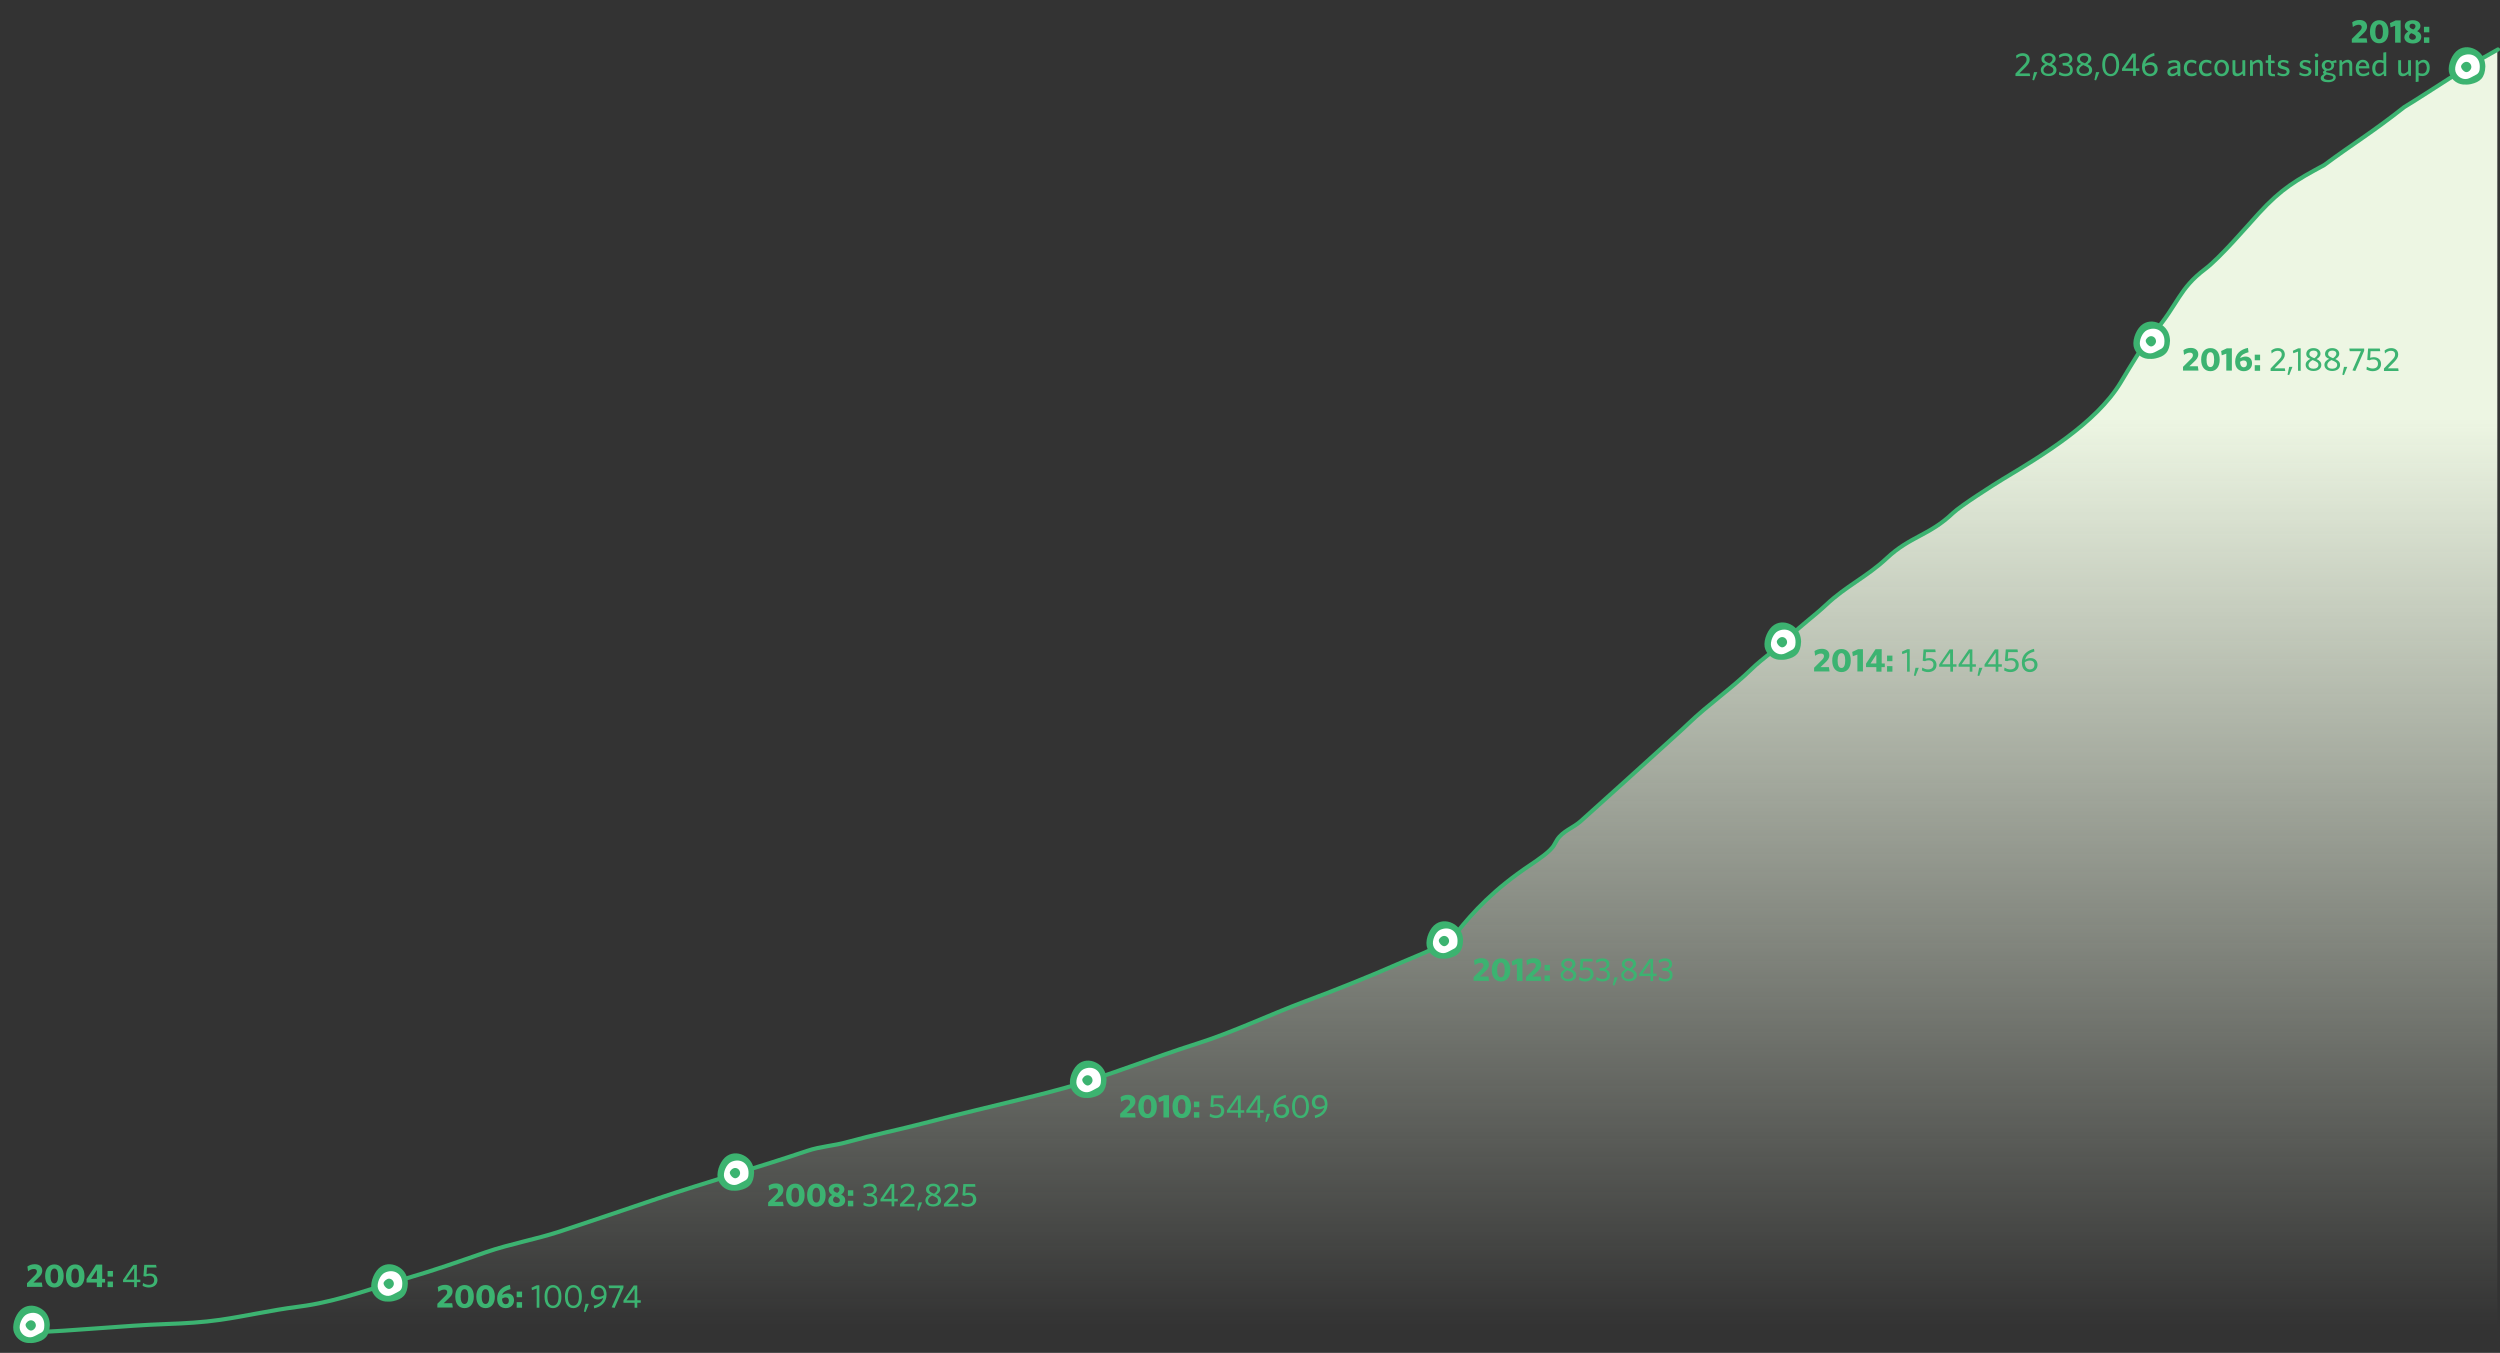 <svg xmlns="http://www.w3.org/2000/svg" xmlns:xlink="http://www.w3.org/1999/xlink" viewBox="0 0 1213 656.4"><rect x="0" y="0" width="1213" height="656.4" fill="#333333" stroke="none"/><style>.st0{fill:url(#SVGID_1_)}.st1{fill:none;stroke:#3cb371;stroke-width:2;stroke-linecap:round;stroke-linejoin:round;stroke-miterlimit:10}.st2{clip-path:url(#SVGID_3_)}.st3{clip-path:url(#SVGID_5_);fill:#fff}.st4{clip-path:url(#SVGID_7_)}.st5{clip-path:url(#SVGID_9_);fill:#3cb370}.st6{clip-path:url(#SVGID_11_)}.st7{clip-path:url(#SVGID_13_);fill:#3cb370}.st8{clip-path:url(#SVGID_15_)}.st9{clip-path:url(#SVGID_17_);fill:#fff}.st10{clip-path:url(#SVGID_19_)}.st11{clip-path:url(#SVGID_21_);fill:#3cb370}.st12{clip-path:url(#SVGID_23_)}.st13{clip-path:url(#SVGID_25_);fill:#3cb370}.st14{clip-path:url(#SVGID_27_)}.st15{clip-path:url(#SVGID_29_);fill:#fff}.st16{clip-path:url(#SVGID_31_)}.st17{clip-path:url(#SVGID_33_);fill:#3cb370}.st18{clip-path:url(#SVGID_35_)}.st19{clip-path:url(#SVGID_37_);fill:#3cb370}.st20{clip-path:url(#SVGID_39_)}.st21{clip-path:url(#SVGID_41_);fill:#fff}.st22{clip-path:url(#SVGID_43_)}.st23{clip-path:url(#SVGID_45_);fill:#3cb370}.st24{clip-path:url(#SVGID_47_)}.st25{clip-path:url(#SVGID_49_);fill:#3cb370}.st26{clip-path:url(#SVGID_51_)}.st27{clip-path:url(#SVGID_53_);fill:#fff}.st28{clip-path:url(#SVGID_55_)}.st29{clip-path:url(#SVGID_57_);fill:#3cb370}.st30{clip-path:url(#SVGID_59_)}.st31{clip-path:url(#SVGID_61_);fill:#3cb370}.st32{clip-path:url(#SVGID_63_)}.st33{clip-path:url(#SVGID_65_);fill:#fff}.st34{clip-path:url(#SVGID_67_)}.st35{clip-path:url(#SVGID_69_);fill:#3cb370}.st36{clip-path:url(#SVGID_71_)}.st37{clip-path:url(#SVGID_73_);fill:#3cb370}.st38{clip-path:url(#SVGID_75_)}.st39{clip-path:url(#SVGID_77_);fill:#fff}.st40{clip-path:url(#SVGID_79_)}.st41{clip-path:url(#SVGID_81_);fill:#3cb370}.st42{clip-path:url(#SVGID_83_)}.st43{clip-path:url(#SVGID_85_);fill:#3cb370}.st44{fill:#3cb371}.st45{clip-path:url(#SVGID_87_)}.st46{clip-path:url(#SVGID_89_);fill:#fff}.st47{clip-path:url(#SVGID_91_)}.st48{clip-path:url(#SVGID_93_);fill:#3cb370}.st49{clip-path:url(#SVGID_95_)}.st50{clip-path:url(#SVGID_97_);fill:#3cb370}</style><g id="chart"><linearGradient id="SVGID_1_" gradientUnits="userSpaceOnUse" x1="613.027" y1="24" x2="613.027" y2="643.284"><stop offset=".289" stop-color="#EDF6E3"/><stop offset="1" stop-color="#EDF6E3" stop-opacity="0"/></linearGradient><path class="st0" d="M1212 24c-19 10.5-30 18.5-45.5 28-16.3 12.8-24.5 17.5-38.8 28.1-13.7 7.4-20.7 11.4-31.7 23.4-6.1 6.7-18.8 21.5-26 27-12.9 9.7-13 17-25 31-6.3 7.4-10.5 14.9-16 24-12 20-39 36-57.1 46.9-4.6 2.8-20.5 12.9-24.4 16.6-11.4 10.9-20.6 11.1-32.1 21.9-9.6 9-19.8 13.5-29.4 22.6-6.2 5.8-11.6 9.4-17.6 15.4-4.9 4.8-13.5 10.8-18.4 15.6-10.1 9.8-20.9 17.1-31.1 26.9-1.2 1.2-3.1 2.9-5.5 5.1-12.9 11.8-39.5 35.7-46.5 42-3.6 3.2-8.8 4.8-11.4 9-.5.8-.9 1.6-1.4 2.4-1.6 3.2-8.4 7.6-11.3 9.6-18 12-28 23-36 33-8.7 7.8-15 9.3-26.6 14.4-8.4 3.7-16.8 7.2-25.3 10.6-7.2 2.9-14.4 5.7-21.7 8.4-17.4 6.5-34.8 14.9-52.5 20.5-21.3 6.7-42.9 15.6-64.5 21.6-5.8 1.6-11.6 3.1-17.3 4.5-16.9 4.2-33.8 8.1-50.7 12.5-12.3 3.2-24.7 5.7-37 9.1-6.7 1.9-13 2.1-19.5 4.3-24.1 8.1-48.3 15-72.5 23.1-2 .7-3.9 1.3-5.9 2-13.9 4.7-27.7 9.4-41.6 14-11.9 3.9-24.1 6-36 10.1-13.3 4.6-25.1 8.8-38.6 12.7-15.7 4.6-32.4 10.7-48.7 13.2l-4.2.6c-12.6 1.6-25 4.5-37.5 6.3-8.4 1.2-17 1.7-25.5 2-22.5.8-45 3.4-67.5 4.1v1h1198V24z"/><path class="st1" d="M1212 24c-19 10.5-30 18.5-45.5 28-16.3 12.8-24.5 17.5-38.8 28.1-13.7 7.4-20.7 11.4-31.7 23.4-6.1 6.7-18.8 21.5-26 27-12.9 9.7-13 17-25 31-6.3 7.4-10.5 14.9-16 24-12 20-39 36-57.1 46.9-4.6 2.8-20.5 12.9-24.4 16.6-11.4 10.9-20.6 11.1-32.1 21.9-9.6 9-19.8 13.5-29.4 22.6-6.2 5.8-11.6 9.4-17.6 15.4-4.9 4.8-13.5 10.8-18.4 15.6-10.1 9.8-20.9 17.1-31.1 26.9-1.2 1.2-3.1 2.9-5.5 5.1-12.9 11.8-39.5 35.7-46.5 42-3.6 3.2-8.8 4.8-11.4 9-.5.8-.9 1.6-1.4 2.4-1.6 3.2-8.4 7.6-11.3 9.6-18 12-28 23-36 33-8.7 7.8-15 9.3-26.6 14.4-8.4 3.7-16.8 7.2-25.3 10.6-7.2 2.9-14.4 5.7-21.7 8.4-17.4 6.5-34.8 14.9-52.5 20.5-21.3 6.7-42.9 15.6-64.5 21.6-5.8 1.6-11.6 3.1-17.3 4.5-16.9 4.2-33.8 8.1-50.7 12.5-12.3 3.2-24.7 5.7-37 9.1-6.7 1.9-13 2.1-19.5 4.3-24.1 8.1-48.3 15-72.5 23.1-2 .7-3.9 1.3-5.9 2-13.9 4.7-27.7 9.4-41.6 14-11.9 3.9-24.1 6-36 10.1-13.3 4.6-25.1 8.8-38.6 12.7-15.7 4.6-32.4 10.7-48.7 13.2l-4.2.6c-12.6 1.6-25 4.5-37.5 6.3-8.4 1.2-17 1.7-25.5 2-22.5.8-45 3.4-67.5 4.1v1"/></g><g id="points"><defs><circle id="SVGID_2_" cx="189.1" cy="622.4" r="7"/></defs><clipPath id="SVGID_3_"><use xlink:href="#SVGID_2_" overflow="visible"/></clipPath><g class="st2"><defs><path id="SVGID_4_" d="M-219.9 243.4H804.1V679.4H-219.9z"/></defs><clipPath id="SVGID_5_"><use xlink:href="#SVGID_4_" overflow="visible"/></clipPath><path class="st3" d="M177.1 610.4H201.1V634.4H177.1z"/></g><defs><path id="SVGID_6_" d="M197.9 622.7c-.2 5.6-2.6 7.6-7 8.6-1.3.3-2.6.3-3.9.2-3.3-.3-6.2-3-6.8-6.2-.6-3.6 1.6-8.8 4.6-10.7 2.8-1.8 6.2-1.5 9.1.4 3 2 3.9 4.8 4 7.7m-2.7.2c.1-5.1-4.3-7.4-8.5-5.4-2.3 1.1-4 5.2-3.3 7.6.7 2.5 3.5 4.2 6 3.5 1.3-.4 2.5-1.2 3.7-1.8 1.7-.7 2.1-2.1 2.1-3.9"/></defs><clipPath id="SVGID_7_"><use xlink:href="#SVGID_6_" overflow="visible"/></clipPath><g class="st4"><defs><path id="SVGID_8_" d="M-219.9 243.4H804.1V679.4H-219.9z"/></defs><clipPath id="SVGID_9_"><use xlink:href="#SVGID_8_" overflow="visible"/></clipPath><path class="st5" d="M175.1 608.4H202.9V636.5H175.1z"/></g><defs><path id="SVGID_10_" d="M188.7 620.4c1.3 0 2.4 1.1 2.4 2.5 0 1.2-1.2 2.5-2.4 2.5-1.1 0-2.6-1.6-2.6-2.8.1-.9 1.4-2.1 2.6-2.2"/></defs><clipPath id="SVGID_11_"><use xlink:href="#SVGID_10_" overflow="visible"/></clipPath><g class="st6"><defs><path id="SVGID_12_" d="M-219.9 243.4H804.1V679.4H-219.9z"/></defs><clipPath id="SVGID_13_"><use xlink:href="#SVGID_12_" overflow="visible"/></clipPath><path class="st7" d="M181.1 615.4H196.1V630.4H181.1z"/></g><defs><circle id="SVGID_14_" cx="15.5" cy="642.6" r="7"/></defs><clipPath id="SVGID_15_"><use xlink:href="#SVGID_14_" overflow="visible"/></clipPath><g class="st8"><defs><path id="SVGID_16_" d="M-393.5 263.5H630.5V699.5H-393.5z"/></defs><clipPath id="SVGID_17_"><use xlink:href="#SVGID_16_" overflow="visible"/></clipPath><path class="st9" d="M3.5 630.6H27.5V654.6H3.5z"/></g><defs><path id="SVGID_18_" d="M24.2 642.8c-.2 5.6-2.6 7.6-7 8.6-1.3.3-2.6.3-3.9.2-3.3-.3-6.2-3-6.8-6.2-.6-3.7 1.6-8.8 4.6-10.7 2.8-1.8 6.2-1.5 9.1.4 3 2 3.9 4.9 4 7.7m-2.7.3c.1-5.1-4.3-7.4-8.5-5.4-2.3 1.1-4 5.2-3.3 7.5.7 2.5 3.5 4.2 6 3.5 1.3-.4 2.5-1.2 3.7-1.8 1.8-.7 2.1-2 2.1-3.8"/></defs><clipPath id="SVGID_19_"><use xlink:href="#SVGID_18_" overflow="visible"/></clipPath><g class="st10"><defs><path id="SVGID_20_" d="M-393.5 263.5H630.5V699.5H-393.5z"/></defs><clipPath id="SVGID_21_"><use xlink:href="#SVGID_20_" overflow="visible"/></clipPath><path class="st11" d="M1.5 628.6H29.3V656.7H1.5z"/></g><defs><path id="SVGID_22_" d="M15 640.6c1.3 0 2.4 1.1 2.4 2.5 0 1.2-1.2 2.5-2.4 2.5-1.1 0-2.6-1.6-2.6-2.8.1-1 1.4-2.2 2.6-2.2"/></defs><clipPath id="SVGID_23_"><use xlink:href="#SVGID_22_" overflow="visible"/></clipPath><g class="st12"><defs><path id="SVGID_24_" d="M-393.5 263.5H630.5V699.5H-393.5z"/></defs><clipPath id="SVGID_25_"><use xlink:href="#SVGID_24_" overflow="visible"/></clipPath><path class="st13" d="M7.5 635.6H22.5V650.6H7.5z"/></g><g><defs><circle id="SVGID_26_" cx="357.1" cy="568.7" r="7"/></defs><clipPath id="SVGID_27_"><use xlink:href="#SVGID_26_" overflow="visible"/></clipPath><g class="st14"><defs><path id="SVGID_28_" d="M-51.9 189.6H972.1V625.6H-51.9z"/></defs><clipPath id="SVGID_29_"><use xlink:href="#SVGID_28_" overflow="visible"/></clipPath><path class="st15" d="M345.1 556.7H369.1V580.7H345.1z"/></g><g><defs><path id="SVGID_30_" d="M365.9 568.9c-.2 5.6-2.6 7.6-7 8.6-1.3.3-2.6.3-3.9.2-3.3-.3-6.2-3-6.8-6.2-.6-3.7 1.6-8.8 4.6-10.7 2.8-1.8 6.2-1.5 9.1.4 3 2.1 3.9 4.9 4 7.7m-2.7.3c.1-5.1-4.3-7.4-8.5-5.4-2.3 1.1-4 5.2-3.3 7.5.7 2.5 3.5 4.2 6 3.5 1.3-.4 2.5-1.2 3.7-1.8 1.7-.7 2.1-2 2.1-3.8"/></defs><clipPath id="SVGID_31_"><use xlink:href="#SVGID_30_" overflow="visible"/></clipPath><g class="st16"><defs><path id="SVGID_32_" d="M-51.9 189.6H972.1V625.6H-51.9z"/></defs><clipPath id="SVGID_33_"><use xlink:href="#SVGID_32_" overflow="visible"/></clipPath><path class="st17" d="M343.1 554.7H370.9V582.8H343.1z"/></g></g><g><defs><path id="SVGID_34_" d="M356.7 566.7c1.3 0 2.4 1.1 2.4 2.5 0 1.2-1.2 2.5-2.4 2.5-1.1 0-2.6-1.6-2.6-2.8.1-1 1.4-2.2 2.6-2.2"/></defs><clipPath id="SVGID_35_"><use xlink:href="#SVGID_34_" overflow="visible"/></clipPath><g class="st18"><defs><path id="SVGID_36_" d="M-51.9 189.6H972.1V625.6H-51.9z"/></defs><clipPath id="SVGID_37_"><use xlink:href="#SVGID_36_" overflow="visible"/></clipPath><path class="st19" d="M349.1 561.7H364.1V576.7H349.1z"/></g></g></g><g><defs><circle id="SVGID_38_" cx="528.1" cy="523.7" r="7"/></defs><clipPath id="SVGID_39_"><use xlink:href="#SVGID_38_" overflow="visible"/></clipPath><g class="st20"><defs><path id="SVGID_40_" d="M119.1 144.6H1143.1V580.6H119.1z"/></defs><clipPath id="SVGID_41_"><use xlink:href="#SVGID_40_" overflow="visible"/></clipPath><path class="st21" d="M516.1 511.7H540.1V535.7H516.1z"/></g><g><defs><path id="SVGID_42_" d="M536.9 523.9c-.2 5.6-2.6 7.6-7 8.6-1.3.3-2.6.3-3.9.2-3.3-.3-6.2-3-6.8-6.2-.6-3.7 1.6-8.8 4.6-10.7 2.8-1.8 6.2-1.5 9.1.4 3 2.1 3.9 4.9 4 7.7m-2.7.3c.1-5.1-4.3-7.4-8.5-5.4-2.3 1.1-4 5.2-3.3 7.5.7 2.5 3.5 4.2 6 3.5 1.3-.4 2.5-1.2 3.7-1.8 1.7-.7 2.1-2 2.1-3.8"/></defs><clipPath id="SVGID_43_"><use xlink:href="#SVGID_42_" overflow="visible"/></clipPath><g class="st22"><defs><path id="SVGID_44_" d="M119.1 144.6H1143.1V580.6H119.1z"/></defs><clipPath id="SVGID_45_"><use xlink:href="#SVGID_44_" overflow="visible"/></clipPath><path class="st23" d="M514.1 509.7H541.9V537.8H514.1z"/></g></g><g><defs><path id="SVGID_46_" d="M527.7 521.7c1.3 0 2.4 1.1 2.4 2.5 0 1.2-1.2 2.5-2.4 2.5-1.1 0-2.6-1.6-2.6-2.8.1-1 1.4-2.2 2.6-2.2"/></defs><clipPath id="SVGID_47_"><use xlink:href="#SVGID_46_" overflow="visible"/></clipPath><g class="st24"><defs><path id="SVGID_48_" d="M119.1 144.6H1143.1V580.6H119.1z"/></defs><clipPath id="SVGID_49_"><use xlink:href="#SVGID_48_" overflow="visible"/></clipPath><path class="st25" d="M520.1 516.7H535.1V531.7H520.1z"/></g></g></g><g><defs><circle id="SVGID_50_" cx="701.1" cy="456.1" r="7"/></defs><clipPath id="SVGID_51_"><use xlink:href="#SVGID_50_" overflow="visible"/></clipPath><g class="st26"><defs><path id="SVGID_52_" d="M292.1 77H1316.1V513H292.1z"/></defs><clipPath id="SVGID_53_"><use xlink:href="#SVGID_52_" overflow="visible"/></clipPath><path class="st27" d="M689.1 444.1H713.1V468.1H689.1z"/></g><g><defs><path id="SVGID_54_" d="M709.9 456.3c-.2 5.6-2.6 7.6-7 8.6-1.3.3-2.6.3-3.9.2-3.3-.3-6.2-3-6.8-6.2-.6-3.6 1.6-8.8 4.6-10.7 2.8-1.8 6.2-1.5 9.1.4 3 2.1 3.9 4.9 4 7.7m-2.7.3c.1-5.1-4.3-7.4-8.5-5.4-2.3 1.1-4 5.2-3.3 7.6.7 2.5 3.5 4.2 6 3.5 1.3-.4 2.5-1.2 3.7-1.8 1.7-.7 2.1-2.1 2.1-3.9"/></defs><clipPath id="SVGID_55_"><use xlink:href="#SVGID_54_" overflow="visible"/></clipPath><g class="st28"><defs><path id="SVGID_56_" d="M292.1 77H1316.1V513H292.1z"/></defs><clipPath id="SVGID_57_"><use xlink:href="#SVGID_56_" overflow="visible"/></clipPath><path class="st29" d="M687.1 442.1H714.9V470.2H687.1z"/></g></g><g><defs><path id="SVGID_58_" d="M700.7 454.1c1.3 0 2.4 1.1 2.4 2.5 0 1.2-1.2 2.5-2.4 2.5-1.1 0-2.6-1.6-2.6-2.8.1-1 1.4-2.2 2.6-2.2"/></defs><clipPath id="SVGID_59_"><use xlink:href="#SVGID_58_" overflow="visible"/></clipPath><g class="st30"><defs><path id="SVGID_60_" d="M292.1 77H1316.1V513H292.1z"/></defs><clipPath id="SVGID_61_"><use xlink:href="#SVGID_60_" overflow="visible"/></clipPath><path class="st31" d="M693.1 449.1H708.1V464.1H693.1z"/></g></g></g><g><defs><circle id="SVGID_62_" cx="865.1" cy="311.1" r="7"/></defs><clipPath id="SVGID_63_"><use xlink:href="#SVGID_62_" overflow="visible"/></clipPath><g class="st32"><defs><path id="SVGID_64_" d="M456.1 -68H1480.1V368H456.1z"/></defs><clipPath id="SVGID_65_"><use xlink:href="#SVGID_64_" overflow="visible"/></clipPath><path class="st33" d="M853.1 299.1H877.1V323.1H853.1z"/></g><g><defs><path id="SVGID_66_" d="M873.9 311.3c-.2 5.6-2.6 7.6-7 8.6-1.3.3-2.6.3-3.9.2-3.3-.3-6.2-3-6.8-6.2-.6-3.6 1.6-8.8 4.6-10.7 2.8-1.8 6.2-1.5 9.1.4 3 2.1 3.9 4.9 4 7.7m-2.7.3c.1-5.1-4.3-7.4-8.5-5.4-2.3 1.1-4 5.2-3.3 7.6.7 2.5 3.5 4.2 6 3.5 1.3-.4 2.5-1.2 3.7-1.8 1.7-.7 2.1-2.1 2.1-3.9"/></defs><clipPath id="SVGID_67_"><use xlink:href="#SVGID_66_" overflow="visible"/></clipPath><g class="st34"><defs><path id="SVGID_68_" d="M456.1 -68H1480.1V368H456.1z"/></defs><clipPath id="SVGID_69_"><use xlink:href="#SVGID_68_" overflow="visible"/></clipPath><path class="st35" d="M851.1 297.1H878.9V325.2H851.1z"/></g></g><g><defs><path id="SVGID_70_" d="M864.7 309.1c1.3 0 2.4 1.1 2.4 2.5 0 1.2-1.2 2.5-2.4 2.5-1.1 0-2.6-1.6-2.6-2.8.1-1 1.4-2.2 2.6-2.2"/></defs><clipPath id="SVGID_71_"><use xlink:href="#SVGID_70_" overflow="visible"/></clipPath><g class="st36"><defs><path id="SVGID_72_" d="M456.1 -68H1480.1V368H456.1z"/></defs><clipPath id="SVGID_73_"><use xlink:href="#SVGID_72_" overflow="visible"/></clipPath><path class="st37" d="M857.1 304.1H872.1V319.1H857.1z"/></g></g></g><g><defs><circle id="SVGID_74_" cx="1197.1" cy="32" r="7"/></defs><clipPath id="SVGID_75_"><use xlink:href="#SVGID_74_" overflow="visible"/></clipPath><g class="st38"><defs><path id="SVGID_76_" d="M788.1 -347.1H1812.1V88.9H788.1z"/></defs><clipPath id="SVGID_77_"><use xlink:href="#SVGID_76_" overflow="visible"/></clipPath><path class="st39" d="M1185.1 20H1209.1V44H1185.1z"/></g><g><defs><path id="SVGID_78_" d="M1205.9 32.2c-.2 5.6-2.6 7.6-7 8.6-1.3.3-2.6.3-3.9.2-3.3-.3-6.2-3-6.8-6.2-.6-3.6 1.6-8.8 4.6-10.7 2.8-1.8 6.2-1.5 9.1.4 3 2.1 3.9 4.9 4 7.7m-2.7.3c.1-5.1-4.3-7.4-8.5-5.4-2.3 1.1-4 5.2-3.3 7.6.7 2.5 3.5 4.2 6 3.5 1.3-.4 2.5-1.2 3.7-1.8 1.7-.7 2.1-2.1 2.1-3.9"/></defs><clipPath id="SVGID_79_"><use xlink:href="#SVGID_78_" overflow="visible"/></clipPath><g class="st40"><defs><path id="SVGID_80_" d="M788.1 -347.1H1812.1V88.9H788.1z"/></defs><clipPath id="SVGID_81_"><use xlink:href="#SVGID_80_" overflow="visible"/></clipPath><path class="st41" d="M1183.1 18H1210.9V46.1H1183.1z"/></g></g><g><defs><path id="SVGID_82_" d="M1196.7 30c1.3 0 2.4 1.1 2.4 2.5 0 1.2-1.2 2.5-2.4 2.5-1.1 0-2.6-1.6-2.6-2.8.1-1 1.4-2.2 2.6-2.2"/></defs><clipPath id="SVGID_83_"><use xlink:href="#SVGID_82_" overflow="visible"/></clipPath><g class="st42"><defs><path id="SVGID_84_" d="M788.1 -347.1H1812.1V88.9H788.1z"/></defs><clipPath id="SVGID_85_"><use xlink:href="#SVGID_84_" overflow="visible"/></clipPath><path class="st43" d="M1189.1 25H1204.1V40H1189.1z"/></g></g></g><g><path class="st44" d="M212.2 634.5v-1.9l3.7-3.7c.7-.7 1.1-1.2 1.1-2 0-.7-.5-1.2-1.4-1.2-1 0-1.9.4-2.9 1.1l-.3-2.3c.9-.6 2-1.1 3.6-1.1 2.2 0 3.6 1.2 3.6 3.1 0 1.5-.7 2.4-2.1 3.7l-2.2 2.1h4.1l.3 2.1h-7.5zm13.2.2c-2.7 0-4.5-2-4.5-5.6s1.8-5.6 4.5-5.6 4.5 2 4.5 5.6-1.8 5.6-4.5 5.6zm0-9.2c-1.2 0-1.9 1.3-1.9 3.6s.6 3.6 1.9 3.6c1.2 0 1.8-1.3 1.8-3.6s-.5-3.6-1.8-3.6zm10.2 9.2c-2.7 0-4.5-2-4.5-5.6s1.8-5.6 4.5-5.6 4.5 2 4.5 5.6-1.8 5.6-4.5 5.6zm0-9.2c-1.2 0-1.9 1.3-1.9 3.6s.6 3.6 1.9 3.6c1.2 0 1.8-1.3 1.8-3.6s-.6-3.6-1.8-3.6zm10.7 2.1c1.7 0 3.1 1.1 3.1 3.3 0 2.3-1.7 3.8-4 3.8-2.5 0-4.2-1.6-4.2-4.6 0-3.9 2.7-6 6.2-6.7l.3 2.1c-2 .5-3.6 1.3-4.1 2.8.9-.4 1.7-.7 2.7-.7zm-.9 5.2c.9 0 1.5-.6 1.5-1.7 0-1-.5-1.6-1.5-1.6-.6 0-1.2.2-1.8.6 0 1.9.8 2.7 1.8 2.7zm5.3-3.4v-2.7h2.6v2.7h-2.6zm0 5.1v-2.7h2.6v2.7h-2.6zm9.7 0v-9.3l-2.3.8-.2-1.2 2.6-1.2h1.2v10.9h-1.3zm7.9.2c-2.5 0-4.1-2-4.1-5.6 0-3.6 1.7-5.6 4.1-5.6 2.5 0 4.1 2 4.1 5.6.1 3.6-1.6 5.6-4.1 5.6zm0-10c-1.7 0-2.7 1.5-2.7 4.4s1 4.4 2.7 4.4 2.7-1.5 2.7-4.4-1-4.4-2.7-4.4zm9.9 10c-2.5 0-4.1-2-4.1-5.6 0-3.6 1.7-5.6 4.1-5.6 2.5 0 4.1 2 4.1 5.6.1 3.6-1.6 5.6-4.1 5.6zm0-10c-1.7 0-2.7 1.5-2.7 4.4s1 4.4 2.7 4.4 2.7-1.5 2.7-4.4-1-4.4-2.7-4.4zm5.9 11.9l-.8-.2.8-3.8h1.6l-1.6 4zm6-6.1c-2.1 0-3.4-1.3-3.4-3.4 0-2.1 1.6-3.6 3.7-3.6 2.3 0 3.9 1.6 3.9 4.6 0 3.7-2.5 5.9-6 6.7l-.2-1.3c2.2-.5 4.1-1.6 4.6-3.8-.6.4-1.5.8-2.6.8zm2.9-2.4c0-2.1-1-3.4-2.5-3.4-1.3 0-2.2.8-2.2 2.3 0 1.4.7 2.2 2.2 2.2 1 0 1.8-.3 2.6-.9v-.2zm5.2 6.5l-1.4-.3 4.1-9.3h-5.4l-.2-1.3h7.2v1.1l-4.3 9.8zm11-2.5v2.4h-1.3v-2.4h-5.4V631l5-7.3h1.7v7.2h1.7v1.2h-1.7zm-1.3-6.8l-3.9 5.6h3.9v-5.6z"/></g><g><path class="st44" d="M13.1 624.5v-1.9l3.7-3.7c.7-.7 1.1-1.2 1.1-2 0-.7-.5-1.2-1.4-1.2-1 0-1.9.4-2.9 1.1l-.3-2.3c.9-.6 2-1.1 3.6-1.1 2.2 0 3.6 1.2 3.6 3.1 0 1.5-.7 2.4-2.1 3.7l-2.2 2.1h4.1l.3 2.1h-7.5zm13.3.2c-2.7 0-4.5-2-4.5-5.6s1.8-5.6 4.5-5.6 4.5 2 4.5 5.6-1.8 5.6-4.5 5.6zm0-9.2c-1.2 0-1.9 1.3-1.9 3.6s.6 3.6 1.9 3.6c1.2 0 1.8-1.3 1.8-3.6s-.6-3.6-1.8-3.6zm10.1 9.2c-2.7 0-4.5-2-4.5-5.6s1.8-5.6 4.5-5.6 4.5 2 4.5 5.6-1.8 5.6-4.5 5.6zm0-9.2c-1.2 0-1.9 1.3-1.9 3.6s.6 3.6 1.9 3.6c1.2 0 1.8-1.3 1.8-3.6s-.5-3.6-1.8-3.6zm13 6.8v2.2H47v-2.2h-5v-1.7l4.6-7h3v6.9H51v1.8h-1.5zm-2.5-6.1l-2.8 4.3H47v-4.3zm5.2 3.2v-2.7h2.6v2.7h-2.6zm0 5.1v-2.7h2.6v2.7h-2.6zm14.2-2.4v2.4h-1.3v-2.4h-5.4V621l5-7.3h1.7v7.2h1.7v1.2h-1.7zm-1.3-6.8l-3.9 5.6h3.9v-5.6zm7.1 9.4c-1.3 0-2.2-.4-3-.8l.2-1.4c.8.5 1.7.9 2.8.9 1.5 0 2.6-.7 2.6-2.3 0-1.3-.8-2.1-2.3-2.1-.8 0-1.3.1-1.8.4l-1.1-.2.4-5.5h5.7l.3 1.3h-4.7l-.2 3.2c.4-.1 1-.3 1.7-.3 2.2 0 3.6 1.3 3.6 3.3-.1 2.3-1.9 3.5-4.2 3.5z"/></g><g><path class="st44" d="M372.7 585.3v-1.9l3.7-3.7c.7-.7 1.1-1.2 1.1-2 0-.7-.5-1.2-1.4-1.2-1 0-1.9.4-2.9 1.1l-.3-2.3c.9-.6 2-1.1 3.6-1.1 2.2 0 3.6 1.2 3.6 3.1 0 1.5-.7 2.4-2.1 3.7l-2.2 2.1h4.1l.3 2.1h-7.5zm13.2.2c-2.7 0-4.5-2-4.5-5.6s1.8-5.6 4.5-5.6 4.5 2 4.5 5.6-1.8 5.6-4.5 5.6zm0-9.2c-1.2 0-1.9 1.3-1.9 3.6s.6 3.6 1.9 3.6c1.2 0 1.8-1.3 1.8-3.6s-.5-3.6-1.8-3.6zm10.2 9.2c-2.7 0-4.5-2-4.5-5.6s1.8-5.6 4.5-5.6 4.5 2 4.5 5.6-1.8 5.6-4.5 5.6zm0-9.2c-1.2 0-1.9 1.3-1.9 3.6s.6 3.6 1.9 3.6c1.2 0 1.8-1.3 1.8-3.6s-.6-3.6-1.8-3.6zm6 .9c0-1.9 1.6-2.9 3.9-2.9s3.7 1.2 3.7 2.8c0 1-.6 1.9-1.6 2.5 1.3.6 2 1.4 2 2.8 0 1.9-1.6 3.2-4.1 3.2-2.7 0-4.1-1.4-4.1-3 0-1.2.7-2.1 1.9-2.8-1.1-.7-1.7-1.5-1.7-2.6zm2.1 5c0 .9.8 1.5 1.7 1.5.9 0 1.6-.5 1.6-1.3s-.5-1.2-2.2-1.9c-.7.4-1.1 1-1.1 1.7zm3.1-5c0-.7-.6-1.2-1.5-1.2s-1.4.5-1.4 1.2.5 1.1 1.8 1.6c.7-.4 1.1-.9 1.1-1.6zm4.1 3v-2.7h2.6v2.7h-2.6zm0 5.1v-2.7h2.6v2.7h-2.6zm10.6.2c-1.1 0-2.3-.3-3.1-.8l.2-1.4c.9.6 1.8 1 2.9 1 1.4 0 2.3-.6 2.3-1.9 0-1.3-.9-2.1-3-2.1h-.5l-.2-1.3h.8c1.8 0 2.6-.6 2.6-1.8 0-.9-.7-1.6-2-1.6-1.1 0-2.1.4-2.9 1l-.2-1.3c.8-.6 1.8-1 3.1-1 2.4 0 3.4 1.4 3.4 2.8 0 1.3-.8 2.1-2 2.5 1.4.4 2.2 1.2 2.2 2.7.3 1.9-1.2 3.2-3.6 3.2zm11.9-2.6v2.4h-1.3v-2.4h-5.4v-1.1l5-7.3h1.7v7.2h1.7v1.2h-1.7zm-1.3-6.8l-3.9 5.6h3.9v-5.6zm4.1 9.2v-1.1l4-4.2c1-1 1.4-1.7 1.4-2.6 0-1.2-.7-1.8-2-1.8-1.1 0-2.1.5-2.9 1.3l-.2-1.4c.8-.7 1.9-1.2 3.2-1.2 2.1 0 3.4 1.2 3.4 3.1 0 1.3-.6 2.2-1.9 3.6l-3.1 3.1h5l.2 1.3h-7.1zm9.1 2.1l-.8-.2.8-3.8h1.6l-1.6 4zm3.5-10.3c0-1.6 1.4-2.8 3.5-2.8s3.4 1.2 3.4 2.7c0 1.2-.8 2-1.9 2.6 1.4.7 2.3 1.4 2.3 2.9 0 1.7-1.5 2.9-3.8 2.9-2.5 0-3.8-1.4-3.8-3 0-1.3.9-2.2 2.3-2.9-1.2-.4-2-1.1-2-2.4zm1 5.4c0 1.2 1 1.8 2.4 1.8s2.4-.7 2.4-1.8-.7-1.6-2.8-2.4c-1.2.6-2 1.4-2 2.4zm4.5-5.5c0-.9-.7-1.5-2-1.5s-2 .7-2 1.6c0 1 .7 1.4 2.4 2.1.9-.6 1.6-1.4 1.6-2.2zm3.2 8.3v-1.1l4-4.2c1-1 1.4-1.7 1.4-2.6 0-1.2-.7-1.8-2-1.8-1.1 0-2.1.5-2.9 1.3l-.2-1.4c.8-.7 1.9-1.2 3.2-1.2 2.1 0 3.4 1.2 3.4 3.1 0 1.3-.6 2.2-1.9 3.6l-3.1 3.1h5l.2 1.3H458zm11.5.2c-1.3 0-2.2-.4-3-.8l.2-1.4c.8.5 1.7.9 2.8.9 1.5 0 2.6-.7 2.6-2.3 0-1.3-.8-2.1-2.3-2.1-.8 0-1.3.1-1.8.4l-1-.2.4-5.5h5.7l.2 1.3h-4.7l-.2 3.2c.4-.1 1-.3 1.7-.3 2.2 0 3.6 1.3 3.6 3.3-.1 2.3-1.9 3.5-4.2 3.5z"/></g><g><path class="st44" d="M543.5 542.3v-1.9l3.7-3.7c.7-.7 1.1-1.2 1.1-2 0-.7-.5-1.2-1.4-1.2-1 0-1.9.4-2.9 1.1l-.3-2.3c.9-.6 2-1.1 3.6-1.1 2.2 0 3.6 1.2 3.6 3.1 0 1.5-.7 2.4-2.1 3.7l-2.2 2.1h4.1l.3 2.1h-7.5zm13.3.2c-2.7 0-4.5-2-4.5-5.6s1.8-5.6 4.5-5.6 4.5 2 4.5 5.6-1.8 5.6-4.5 5.6zm0-9.2c-1.2 0-1.9 1.3-1.9 3.6s.6 3.6 1.9 3.6c1.2 0 1.8-1.3 1.8-3.6s-.5-3.6-1.8-3.6zm7.7 9V534l-2.2.8-.3-2.1 2.8-1.3h2.4v10.8h-2.7zm8.9.2c-2.7 0-4.5-2-4.5-5.6s1.8-5.6 4.5-5.6 4.5 2 4.5 5.6-1.8 5.6-4.5 5.6zm0-9.2c-1.2 0-1.9 1.3-1.9 3.6s.6 3.6 1.9 3.6c1.2 0 1.8-1.3 1.8-3.6s-.6-3.6-1.8-3.6zm5.9 3.9v-2.7h2.6v2.7h-2.6zm0 5.1v-2.7h2.6v2.7h-2.6zm10.6.2c-1.3 0-2.2-.4-3-.8l.2-1.4c.8.5 1.7.9 2.8.9 1.5 0 2.6-.7 2.6-2.3 0-1.3-.8-2.1-2.3-2.1-.8 0-1.3.1-1.8.4l-1.1-.2.4-5.5h5.7l.2 1.3h-4.7l-.2 3.2c.4-.1 1-.3 1.7-.3 2.2 0 3.6 1.3 3.6 3.3 0 2.3-1.8 3.5-4.1 3.5zm12.1-2.6v2.4h-1.3v-2.4h-5.4v-1.1l5-7.3h1.7v7.2h1.7v1.2H602zm-1.4-6.8l-3.9 5.6h3.9v-5.6zm10.8 6.8v2.4h-1.3v-2.4h-5.4v-1.1l5-7.3h1.7v7.2h1.7v1.2h-1.7zm-1.3-6.8l-3.9 5.6h3.9v-5.6zm4.6 11.3l-.8-.2.8-3.8h1.6l-1.6 4zm7.4-8.7c2.1 0 3.4 1.3 3.4 3.3 0 2-1.6 3.5-3.7 3.5-2.3 0-3.9-1.6-3.9-4.6 0-3.7 2.4-5.8 5.9-6.7l.2 1.3c-2.2.6-4 1.7-4.5 4 .6-.5 1.5-.8 2.6-.8zm-.4 5.5c1.3 0 2.2-.8 2.2-2.2 0-1.3-.7-2.1-2.2-2.1-1 0-1.8.3-2.5.9 0 2.1 1 3.4 2.5 3.4zm9.3 1.3c-2.5 0-4.1-2-4.1-5.6 0-3.6 1.7-5.6 4.1-5.6 2.5 0 4.1 2 4.1 5.6 0 3.6-1.7 5.6-4.1 5.6zm0-10c-1.7 0-2.7 1.5-2.7 4.4s1 4.4 2.7 4.4 2.7-1.5 2.7-4.4-1.1-4.4-2.7-4.4zm8.9 5.7c-2.1 0-3.4-1.3-3.4-3.4 0-2.1 1.6-3.6 3.7-3.6 2.3 0 3.9 1.6 3.9 4.6 0 3.7-2.5 5.9-6 6.7l-.2-1.3c2.2-.5 4.1-1.6 4.6-3.8-.7.5-1.6.8-2.6.8zm2.9-2.3c0-2.1-1-3.4-2.5-3.4-1.3 0-2.2.8-2.2 2.3 0 1.4.7 2.2 2.2 2.2 1 0 1.8-.3 2.6-.9v-.2z"/></g><g><path class="st44" d="M715 476v-1.9l3.7-3.7c.7-.7 1.1-1.2 1.1-2 0-.7-.5-1.2-1.4-1.2-1 0-1.9.4-2.9 1.1l-.3-2.3c.9-.6 2-1.1 3.6-1.1 2.2 0 3.6 1.2 3.6 3.1 0 1.5-.7 2.4-2.1 3.7l-2.2 2.1h4.1l.3 2.1H715zm13.3.2c-2.7 0-4.5-2-4.5-5.6s1.8-5.6 4.5-5.6 4.5 2 4.5 5.6-1.9 5.6-4.5 5.6zm0-9.2c-1.2 0-1.9 1.3-1.9 3.6s.6 3.6 1.9 3.6c1.2 0 1.8-1.3 1.8-3.6s-.6-3.6-1.8-3.6zm7.7 9v-8.3l-2.2.8-.3-2.1 2.8-1.3h2.4V476H736zm4.4 0v-1.9l3.7-3.7c.7-.7 1.1-1.2 1.1-2 0-.7-.5-1.2-1.4-1.2-1 0-1.9.4-2.9 1.1l-.3-2.3c.9-.6 2-1.1 3.6-1.1 2.2 0 3.6 1.2 3.6 3.1 0 1.5-.7 2.4-2.1 3.7l-2.2 2.1h4.1l.3 2.1h-7.5zm9-5.1v-2.7h2.6v2.7h-2.6zm0 5.1v-2.7h2.6v2.7h-2.6zm8.1-8.2c0-1.6 1.4-2.8 3.5-2.8s3.4 1.2 3.4 2.7c0 1.2-.8 2-1.9 2.6 1.4.7 2.3 1.4 2.3 2.9 0 1.7-1.5 2.9-3.8 2.9-2.5 0-3.8-1.4-3.8-3 0-1.3.9-2.2 2.3-2.9-1.3-.4-2-1.1-2-2.4zm1 5.4c0 1.2 1 1.8 2.4 1.8s2.4-.7 2.4-1.8-.7-1.6-2.8-2.4c-1.2.6-2 1.4-2 2.4zm4.4-5.5c0-.9-.7-1.5-2-1.5s-2 .7-2 1.6c0 1 .7 1.4 2.4 2.1 1-.6 1.6-1.3 1.6-2.2zm6.2 8.5c-1.3 0-2.2-.4-3-.8l.2-1.4c.8.5 1.7.9 2.8.9 1.5 0 2.6-.7 2.6-2.3 0-1.3-.8-2.1-2.3-2.1-.8 0-1.3.1-1.8.4l-1.1-.2.4-5.5h5.7l.2 1.3h-4.7l-.2 3.2c.4-.1 1-.3 1.7-.3 2.2 0 3.6 1.3 3.6 3.3 0 2.3-1.8 3.5-4.1 3.5zm8.4 0c-1.1 0-2.3-.3-3.1-.8l.2-1.4c.9.6 1.8 1 2.9 1 1.4 0 2.3-.6 2.3-1.9 0-1.3-.9-2.1-3-2.1h-.5l-.2-1.3h.8c1.8 0 2.6-.6 2.6-1.8 0-.9-.7-1.6-2-1.6-1.1 0-2.1.4-2.9 1l-.2-1.3c.8-.6 1.8-1 3.1-1 2.4 0 3.4 1.4 3.4 2.8 0 1.3-.8 2.1-2 2.5 1.4.4 2.2 1.2 2.2 2.7.3 2-1.2 3.2-3.6 3.2zm5.8 2l-.8-.2.8-3.8h1.6l-1.6 4zm3.6-10.4c0-1.6 1.4-2.8 3.5-2.8s3.4 1.2 3.4 2.7c0 1.2-.8 2-1.9 2.6 1.4.7 2.3 1.4 2.3 2.9 0 1.7-1.5 2.9-3.8 2.9-2.5 0-3.8-1.4-3.8-3 0-1.3.9-2.2 2.3-2.9-1.3-.4-2-1.1-2-2.4zm1 5.4c0 1.2 1 1.8 2.4 1.8s2.4-.7 2.4-1.8-.7-1.6-2.8-2.4c-1.2.6-2 1.4-2 2.4zm4.4-5.5c0-.9-.7-1.5-2-1.5s-2 .7-2 1.6c0 1 .7 1.4 2.4 2.1.9-.6 1.6-1.3 1.6-2.2zm9.8 5.9v2.4h-1.3v-2.4h-5.4v-1.1l5-7.3h1.7v7.2h1.7v1.2h-1.7zm-1.3-6.8l-3.9 5.6h3.9v-5.6zm7.1 9.4c-1.1 0-2.3-.3-3.1-.8l.2-1.4c.9.6 1.8 1 2.9 1 1.4 0 2.3-.6 2.3-1.9 0-1.3-.9-2.1-3-2.1h-.5l-.2-1.3h.8c1.8 0 2.6-.6 2.6-1.8 0-.9-.7-1.6-2-1.6-1.1 0-2.1.4-2.9 1l-.2-1.3c.8-.6 1.8-1 3.1-1 2.4 0 3.4 1.4 3.4 2.8 0 1.3-.8 2.1-2 2.5 1.4.4 2.2 1.2 2.2 2.7.2 2-1.3 3.2-3.6 3.2z"/></g><g><path class="st44" d="M880.2 325.9V324l3.7-3.7c.7-.7 1.1-1.2 1.1-2 0-.7-.5-1.2-1.4-1.2-1 0-1.9.4-2.9 1.1l-.3-2.3c.9-.6 2-1.1 3.6-1.1 2.2 0 3.6 1.2 3.6 3.1 0 1.5-.7 2.4-2.1 3.7l-2.2 2.1h4.1l.3 2.1h-7.5zm13.3.2c-2.7 0-4.5-2-4.5-5.6s1.8-5.6 4.5-5.6 4.5 2 4.5 5.6-1.8 5.6-4.5 5.6zm0-9.2c-1.2 0-1.9 1.3-1.9 3.6s.6 3.6 1.9 3.6c1.2 0 1.8-1.3 1.8-3.6s-.6-3.6-1.8-3.6zm7.7 9v-8.3l-2.2.8-.3-2.1 2.8-1.3h2.4v10.8h-2.7zm11.7-2.2v2.2h-2.5v-2.2h-5V322l4.6-7h3v6.9h1.5v1.8h-1.6zm-2.5-6.1l-2.8 4.3h2.8v-4.3zm5.2 3.2v-2.7h2.6v2.7h-2.6zm0 5.1v-2.7h2.6v2.7h-2.6zm9.7 0v-9.3l-2.3.8-.2-1.2 2.6-1.2h1.2v10.9h-1.3zm4.1 2.1l-.8-.2.8-3.8h1.6l-1.6 4zm6.1-1.9c-1.3 0-2.2-.4-3-.8l.2-1.4c.8.5 1.7.9 2.8.9 1.5 0 2.6-.7 2.6-2.3 0-1.3-.8-2.1-2.3-2.1-.8 0-1.3.1-1.8.4l-1.1-.2.4-5.5h5.7l.2 1.3h-4.7l-.2 3.2c.4-.1 1-.3 1.7-.3 2.2 0 3.6 1.3 3.6 3.3 0 2.3-1.8 3.5-4.1 3.5zm12.1-2.6v2.4h-1.3v-2.4h-5.4v-1.1l5-7.3h1.7v7.2h1.7v1.2h-1.7zm-1.4-6.8l-3.9 5.6h3.9v-5.6zm10.8 6.8v2.4h-1.3v-2.4h-5.4v-1.1l5-7.3h1.7v7.2h1.7v1.2H957zm-1.3-6.8l-3.9 5.6h3.9v-5.6zm4.6 11.3l-.8-.2.8-3.8h1.6l-1.6 4zm9.3-4.5v2.4h-1.3v-2.4h-5.4v-1.1l5-7.3h1.7v7.2h1.7v1.2h-1.7zm-1.3-6.8l-3.9 5.6h3.9v-5.6zm7.1 9.4c-1.3 0-2.2-.4-3-.8l.2-1.4c.8.5 1.7.9 2.8.9 1.5 0 2.6-.7 2.6-2.3 0-1.3-.8-2.1-2.3-2.1-.8 0-1.3.1-1.8.4l-1.1-.2.4-5.5h5.7l.2 1.3h-4.7l-.2 3.2c.4-.1 1-.3 1.7-.3 2.2 0 3.6 1.3 3.6 3.3 0 2.3-1.8 3.5-4.1 3.5zm9.8-6.8c2.1 0 3.4 1.3 3.4 3.3 0 2-1.6 3.5-3.7 3.5-2.3 0-3.9-1.6-3.9-4.6 0-3.7 2.4-5.8 5.9-6.7l.2 1.3c-2.2.6-4 1.7-4.5 4 .7-.5 1.6-.8 2.6-.8zm-.3 5.5c1.3 0 2.2-.8 2.2-2.2 0-1.3-.7-2.1-2.2-2.1-1 0-1.8.3-2.5.9 0 2.1 1 3.4 2.5 3.4z"/></g><g><defs><circle id="SVGID_86_" cx="1044.1" cy="165.1" r="7"/></defs><clipPath id="SVGID_87_"><use xlink:href="#SVGID_86_" overflow="visible"/></clipPath><g class="st45"><defs><path id="SVGID_88_" d="M635.1 -214H1659.1V222H635.1z"/></defs><clipPath id="SVGID_89_"><use xlink:href="#SVGID_88_" overflow="visible"/></clipPath><path class="st46" d="M1032.1 153.1H1056.1V177.1H1032.1z"/></g><g><defs><path id="SVGID_90_" d="M1052.9 165.3c-.2 5.6-2.6 7.6-7 8.6-1.3.3-2.6.3-3.9.2-3.3-.3-6.2-3-6.8-6.2-.6-3.6 1.6-8.8 4.6-10.7 2.8-1.8 6.2-1.5 9.1.4 3 2.1 3.9 4.9 4 7.7m-2.7.3c.1-5.1-4.3-7.4-8.5-5.4-2.3 1.1-4 5.2-3.3 7.6.7 2.5 3.5 4.2 6 3.5 1.3-.4 2.5-1.2 3.7-1.8 1.7-.7 2.1-2.1 2.1-3.9"/></defs><clipPath id="SVGID_91_"><use xlink:href="#SVGID_90_" overflow="visible"/></clipPath><g class="st47"><defs><path id="SVGID_92_" d="M635.1 -214H1659.1V222H635.1z"/></defs><clipPath id="SVGID_93_"><use xlink:href="#SVGID_92_" overflow="visible"/></clipPath><path class="st48" d="M1030.1 151.1H1057.9V179.2H1030.1z"/></g></g><g><defs><path id="SVGID_94_" d="M1043.7 163.1c1.3 0 2.4 1.1 2.4 2.5 0 1.2-1.2 2.5-2.4 2.5-1.1 0-2.6-1.6-2.6-2.8.1-1 1.4-2.2 2.6-2.2"/></defs><clipPath id="SVGID_95_"><use xlink:href="#SVGID_94_" overflow="visible"/></clipPath><g class="st49"><defs><path id="SVGID_96_" d="M635.1 -214H1659.1V222H635.1z"/></defs><clipPath id="SVGID_97_"><use xlink:href="#SVGID_96_" overflow="visible"/></clipPath><path class="st50" d="M1036.1 158.1H1051.1V173.1H1036.1z"/></g></g></g><g><path class="st44" d="M1059.2 179.9V178l3.7-3.7c.7-.7 1.1-1.2 1.1-2 0-.7-.5-1.2-1.4-1.2-1 0-1.9.4-2.9 1.1l-.3-2.3c.9-.6 2-1.1 3.6-1.1 2.2 0 3.6 1.2 3.6 3.1 0 1.5-.7 2.4-2.1 3.7l-2.2 2.1h4.1l.3 2.1h-7.5zm13.3.2c-2.7 0-4.5-2-4.5-5.6s1.8-5.6 4.5-5.6 4.5 2 4.5 5.6-1.8 5.6-4.5 5.6zm0-9.2c-1.2 0-1.9 1.3-1.9 3.6s.6 3.6 1.9 3.6c1.2 0 1.8-1.3 1.8-3.6s-.6-3.6-1.8-3.6zm7.7 9v-8.3l-2.2.8-.3-2.1 2.8-1.3h2.4v10.8h-2.7zm9.4-6.9c1.7 0 3.1 1.1 3.1 3.3 0 2.3-1.7 3.8-4 3.8-2.5 0-4.2-1.6-4.2-4.6 0-3.9 2.7-6 6.2-6.7l.3 2.1c-2 .5-3.6 1.3-4.1 2.8.9-.4 1.7-.7 2.7-.7zm-.9 5.2c.9 0 1.5-.6 1.5-1.7 0-1-.5-1.6-1.5-1.6-.6 0-1.2.2-1.8.6 0 1.9.8 2.7 1.8 2.7zm5.3-3.4v-2.7h2.6v2.7h-2.6zm0 5.1v-2.7h2.6v2.7h-2.6zm7.7 0v-1.1l4-4.2c1-1 1.4-1.7 1.4-2.6 0-1.2-.7-1.8-2-1.8-1.1 0-2.1.5-2.9 1.3l-.2-1.4c.8-.7 1.9-1.2 3.2-1.2 2.1 0 3.4 1.2 3.4 3.1 0 1.3-.6 2.2-1.9 3.6l-3.1 3.1h5l.2 1.3h-7.1zm9 2.1l-.8-.2.8-3.8h1.6l-1.6 4zm4.3-2.1v-9.3l-2.3.8-.2-1.2 2.6-1.2h1.2v10.9h-1.3zm4-8.2c0-1.6 1.4-2.8 3.5-2.8s3.4 1.2 3.4 2.7c0 1.2-.8 2-1.9 2.6 1.4.7 2.3 1.4 2.3 2.9 0 1.7-1.5 2.9-3.8 2.9-2.5 0-3.8-1.4-3.8-3 0-1.3.9-2.2 2.3-2.9-1.2-.4-2-1.1-2-2.4zm1.1 5.4c0 1.2 1 1.8 2.4 1.8s2.4-.7 2.4-1.8-.7-1.6-2.8-2.4c-1.2.6-2 1.4-2 2.4zm4.4-5.5c0-.9-.7-1.5-2-1.5s-2 .7-2 1.6c0 1 .7 1.4 2.4 2.1.9-.6 1.6-1.4 1.6-2.2zm3.6.1c0-1.6 1.4-2.8 3.5-2.8s3.4 1.2 3.4 2.7c0 1.2-.8 2-1.9 2.6 1.4.7 2.3 1.4 2.3 2.9 0 1.7-1.5 2.9-3.8 2.9-2.5 0-3.8-1.4-3.8-3 0-1.3.9-2.2 2.3-2.9-1.2-.4-2-1.1-2-2.4zm1.1 5.4c0 1.2 1 1.8 2.4 1.8s2.4-.7 2.4-1.8-.7-1.6-2.8-2.4c-1.2.6-2 1.4-2 2.4zm4.4-5.5c0-.9-.7-1.5-2-1.5s-2 .7-2 1.6c0 1 .7 1.4 2.4 2.1.9-.6 1.6-1.4 1.6-2.2zm3.7 10.4l-.8-.2.8-3.8h1.6l-1.6 4zm5.5-2l-1.4-.3 4.1-9.3h-5.4l-.2-1.3h7.2v1.1l-4.3 9.8zm8.4.1c-1.3 0-2.2-.4-3-.8l.2-1.4c.8.5 1.7.9 2.8.9 1.5 0 2.6-.7 2.6-2.3 0-1.3-.8-2.1-2.3-2.1-.8 0-1.3.1-1.8.4l-1.1-.2.4-5.5h5.7l.2 1.3h-4.7l-.2 3.2c.4-.1 1-.3 1.7-.3 2.2 0 3.6 1.3 3.6 3.3 0 2.3-1.8 3.5-4.1 3.5zm5.5-.2v-1.1l4-4.2c1-1 1.4-1.7 1.4-2.6 0-1.2-.7-1.8-2-1.8-1.1 0-2.1.5-2.9 1.3l-.2-1.4c.8-.7 1.9-1.2 3.2-1.2 2.1 0 3.4 1.2 3.4 3.1 0 1.3-.6 2.2-1.9 3.6l-3.1 3.1h5l.2 1.3h-7.1z"/></g><g><path class="st44" d="M1141.1 20.8v-1.9l3.7-3.7c.7-.7 1.1-1.2 1.1-2 0-.7-.5-1.2-1.4-1.2-1 0-1.9.4-2.9 1.1l-.3-2.3c.9-.6 2-1.1 3.6-1.1 2.2 0 3.6 1.2 3.6 3.1 0 1.5-.7 2.4-2.1 3.7l-2.2 2.1h4.1l.3 2.1h-7.5zm13.3.2c-2.7 0-4.5-2-4.5-5.6s1.8-5.6 4.5-5.6 4.5 2 4.5 5.6-1.8 5.6-4.5 5.6zm0-9.2c-1.2 0-1.9 1.3-1.9 3.6s.6 3.6 1.9 3.6c1.2 0 1.8-1.3 1.8-3.6s-.6-3.6-1.8-3.6zm7.7 9v-8.3l-2.2.8-.3-2.1 2.8-1.3h2.4v10.8h-2.7zm4.7-8.1c0-1.9 1.6-2.9 3.9-2.9s3.7 1.2 3.7 2.8c0 1-.6 1.9-1.6 2.5 1.3.6 2 1.4 2 2.8 0 1.9-1.6 3.2-4.1 3.2-2.7 0-4.1-1.4-4.1-3 0-1.2.7-2.1 1.9-2.8-1.1-.7-1.7-1.5-1.7-2.6zm2.1 5.1c0 .9.8 1.5 1.7 1.5.9 0 1.6-.5 1.6-1.3s-.5-1.2-2.2-1.9c-.7.3-1.1.9-1.1 1.7zm3.1-5.1c0-.7-.6-1.2-1.5-1.2s-1.4.5-1.4 1.2.5 1.1 1.8 1.6c.7-.4 1.1-.9 1.1-1.6zm4.1 3V13h2.6v2.7h-2.6zm0 5.1v-2.7h2.6v2.7h-2.6zm-198.2 16v-1.1l4-4.2c1-1 1.4-1.7 1.4-2.6 0-1.2-.7-1.8-2-1.8-1.1 0-2.1.5-2.9 1.3l-.2-1.4c.8-.7 1.9-1.2 3.2-1.2 2.1 0 3.4 1.2 3.4 3.1 0 1.3-.6 2.2-1.9 3.6l-3.1 3.1h5l.2 1.3h-7.1zm9 2.2l-.8-.2.8-3.8h1.6l-1.6 4zm3.6-10.4c0-1.6 1.4-2.8 3.5-2.8s3.4 1.2 3.4 2.7c0 1.2-.8 2-1.9 2.6 1.4.7 2.3 1.4 2.3 2.9 0 1.7-1.5 2.9-3.8 2.9-2.5 0-3.8-1.4-3.8-3 0-1.3.9-2.2 2.3-2.9-1.3-.4-2-1.1-2-2.4zm1 5.4c0 1.2 1 1.8 2.4 1.8s2.4-.7 2.4-1.8-.7-1.6-2.8-2.4c-1.2.6-2 1.4-2 2.4zm4.4-5.5c0-.9-.7-1.5-2-1.5s-2 .7-2 1.6c0 1 .7 1.4 2.4 2.1 1-.6 1.6-1.3 1.6-2.2zm6.2 8.5c-1.1 0-2.3-.3-3.1-.8l.2-1.4c.9.6 1.8 1 2.9 1 1.4 0 2.3-.6 2.3-1.9 0-1.3-.9-2.1-3-2.1h-.5l-.2-1.3h.8c1.8 0 2.6-.6 2.6-1.8 0-.9-.7-1.6-2-1.6-1.1 0-2.1.4-2.9 1l-.2-1.3c.8-.6 1.8-1 3.1-1 2.4 0 3.4 1.4 3.4 2.8 0 1.3-.8 2.1-2 2.5 1.4.4 2.2 1.2 2.2 2.7.2 2-1.3 3.2-3.6 3.2zm5.7-8.4c0-1.6 1.4-2.8 3.5-2.8s3.4 1.2 3.4 2.7c0 1.2-.8 2-1.9 2.6 1.4.7 2.3 1.4 2.3 2.9 0 1.7-1.5 2.9-3.8 2.9-2.5 0-3.8-1.4-3.8-3 0-1.3.9-2.2 2.3-2.9-1.3-.4-2-1.1-2-2.4zm1 5.4c0 1.2 1 1.8 2.4 1.8s2.4-.7 2.4-1.8-.7-1.6-2.8-2.4c-1.2.6-2 1.4-2 2.4zm4.4-5.5c0-.9-.7-1.5-2-1.5s-2 .7-2 1.6c0 1 .7 1.4 2.4 2.1 1-.6 1.6-1.3 1.6-2.2zM1017 39l-.8-.2.8-3.8h1.6l-1.6 4zm7.1-2c-2.5 0-4.1-2-4.1-5.6 0-3.6 1.7-5.6 4.1-5.6 2.5 0 4.1 2 4.1 5.6 0 3.6-1.7 5.6-4.1 5.6zm0-9.9c-1.7 0-2.7 1.5-2.7 4.4s1 4.4 2.7 4.4 2.7-1.5 2.7-4.4-1.1-4.4-2.7-4.4zm12.2 7.3v2.4h-1.3v-2.4h-5.4v-1.1l5-7.3h1.7v7.2h1.7v1.2h-1.7zm-1.3-6.8l-3.9 5.6h3.9v-5.6zm8.5 2.6c2.1 0 3.4 1.3 3.4 3.3 0 2-1.6 3.5-3.7 3.5-2.3 0-3.9-1.6-3.9-4.6 0-3.7 2.4-5.8 5.9-6.7l.2 1.3c-2.2.6-4 1.7-4.5 4 .6-.5 1.5-.8 2.6-.8zm-.3 5.6c1.3 0 2.2-.8 2.2-2.2 0-1.3-.7-2.1-2.2-2.1-1 0-1.8.3-2.5.9-.1 2.1.9 3.4 2.5 3.4zm13.5 1l-.2-1c-.6.6-1.4 1.2-2.7 1.2-1.4 0-2.2-.8-2.2-2.1 0-1.9 1.6-2.7 4.8-3v-.3c0-1-.6-1.3-1.5-1.3s-1.8.3-2.6.7l-.2-1.2c.9-.4 1.8-.6 3-.6 1.9 0 2.8.8 2.8 2.4v5.3h-1.2zm-.3-3.8c-2.8.3-3.4 1-3.4 1.8 0 .6.4 1 1.1 1 .8 0 1.6-.4 2.3-1.1V33zm6.8 4c-2 0-3.6-1.4-3.6-4s1.6-4 3.6-4c1.1 0 1.9.3 2.5.7l-.2 1.4c-.7-.6-1.4-.8-2.3-.8-1.2 0-2.1.9-2.1 2.7 0 1.9.9 2.7 2.3 2.7.8 0 1.4-.2 2.2-.8l.2 1.3c-.8.6-1.6.8-2.6.8zm7.3 0c-2 0-3.6-1.4-3.6-4s1.6-4 3.6-4c1.1 0 1.9.3 2.5.7l-.2 1.4c-.7-.6-1.4-.8-2.3-.8-1.2 0-2.1.9-2.1 2.7 0 1.9.9 2.7 2.3 2.7.8 0 1.4-.2 2.2-.8l.2 1.3c-.7.6-1.5.8-2.6.8zm7.4 0c-2 0-3.5-1.5-3.5-4s1.5-4 3.5-4 3.6 1.5 3.6 4-1.6 4-3.6 4zm0-6.8c-1.4 0-2.1 1.2-2.1 2.8 0 1.6.7 2.8 2.1 2.8 1.4 0 2.1-1.2 2.1-2.8 0-1.5-.8-2.8-2.1-2.8zm10.4 6.6l-.2-1.1c-.7.7-1.6 1.3-2.7 1.3-1.5 0-2.2-.9-2.2-2.2v-5.6h1.4v5.2c0 .8.3 1.3 1.2 1.3.8 0 1.5-.5 2.2-1.2v-5.3h1.4v7.6h-1.1zm8.2 0v-5.2c0-.8-.3-1.3-1.2-1.3-.8 0-1.5.5-2.2 1.2v5.3h-1.4v-7.6h1.1l.2 1.1c.7-.7 1.6-1.3 2.7-1.3 1.4 0 2.2.9 2.2 2.2v5.6h-1.4zm6.2.2c-1.3 0-2.2-.5-2.2-2v-4.5h-1.2v-1.2h1.2v-2.5l1.4-.2v2.8h1.6l.2 1.2h-1.8v4.3c0 .6.3 1 1.1 1h.7l.2 1.2c-.4-.2-.7-.1-1.2-.1zm5.1 0c-1 0-2.1-.4-2.8-.7l.2-1.3c.7.5 1.6.9 2.7.9 1 0 1.6-.4 1.6-1 0-.7-.4-1-1.8-1.3-1.8-.4-2.5-1-2.5-2.4 0-1.2 1-2.1 2.7-2.1.9 0 1.8.2 2.5.5l-.2 1.3c-.7-.4-1.5-.7-2.3-.7-.9 0-1.3.3-1.3.9 0 .5.4.8 1.6 1.1 1.9.5 2.7 1 2.7 2.5-.1 1.4-1.1 2.3-3.1 2.3zm10.6 0c-1 0-2.1-.4-2.8-.7l.2-1.3c.7.5 1.6.9 2.7.9 1 0 1.6-.4 1.6-1 0-.7-.4-1-1.8-1.3-1.8-.4-2.5-1-2.5-2.4 0-1.2 1-2.1 2.7-2.1.9 0 1.8.2 2.5.5l-.2 1.3c-.7-.4-1.5-.7-2.3-.7-.9 0-1.3.3-1.3.9 0 .5.4.8 1.6 1.1 1.9.5 2.7 1 2.7 2.5-.1 1.4-1.1 2.3-3.1 2.3zm5.6-9.3c-.5 0-.9-.4-.9-.9s.4-.9.9-.9.9.4.9.9-.4.9-.9.9zm-.7 9.1v-7.6h1.4v7.6h-1.4zm10.2-7.7l.2 1.3-1.5.1c.2.4.3.8.3 1.2 0 1.6-1.4 2.6-2.9 2.6h-.6c-.2.1-.4.3-.4.5 0 .3.3.3 1.6.6l.5.1c1.6.3 2.6.8 2.6 2 0 1.6-1.7 2.4-3.7 2.4s-3.6-.6-3.6-2c0-.8.5-1.4 1.6-2-.3-.2-.5-.5-.5-.8 0-.4.3-.7.8-1-.8-.4-1.4-1.2-1.4-2.3 0-1.6 1.4-2.7 2.9-2.7.8 0 1.4.2 2 .6l2.1-.6zm-6 8.6c0 .6.8 1.1 2.3 1.1 1.5 0 2.3-.5 2.3-1.2 0-.5-.4-.8-1.4-1l-.9-.2c-.4-.1-.6-.1-.9-.2-1 .5-1.4.9-1.4 1.5zm2.1-7.6c-1 0-1.6.7-1.6 1.7 0 .9.6 1.6 1.6 1.6s1.6-.7 1.6-1.6-.6-1.7-1.6-1.7zm10.3 6.7v-5.2c0-.8-.3-1.3-1.2-1.3-.8 0-1.5.5-2.2 1.2v5.3h-1.4v-7.6h1.1l.2 1.1c.7-.7 1.6-1.3 2.7-1.3 1.4 0 2.2.9 2.2 2.2v5.6h-1.4zm9.8-3.6h-5.2c0 1.8.9 2.6 2.2 2.6 1.1 0 1.9-.4 2.7-1.1l.2 1.3c-.8.6-1.8 1-3.1 1-2 0-3.5-1.2-3.5-4 0-2.4 1.4-4 3.4-4 2.2 0 3.2 1.7 3.2 3.8.1.1.1.3.1.4zm-3.3-3c-.9 0-1.6.6-1.9 1.9h3.7c-.1-1.2-.7-1.9-1.8-1.9zm10.3 6.6l-.2-1.1c-.6.7-1.4 1.3-2.5 1.3-1.6 0-3-1.2-3-3.8 0-2.8 1.6-4.1 3.5-4.1.8 0 1.4.1 1.9.3v-3.9l1.4-.2v11.6h-1.1zm-.2-6.1c-.6-.3-1.1-.4-1.9-.4-1.2 0-2.1 1-2.1 2.9 0 1.7.8 2.6 1.8 2.6.9 0 1.6-.5 2.2-1.3v-3.8zm12.2 6.1l-.2-1.1c-.7.7-1.6 1.3-2.7 1.3-1.5 0-2.2-.9-2.2-2.2v-5.6h1.4v5.2c0 .8.3 1.3 1.2 1.3.8 0 1.5-.5 2.2-1.2v-5.3h1.4v7.6h-1.1zm6.7.1c-.8 0-1.4-.1-1.9-.3v3l-1.4.2V29.2h1.1l.2 1.1c.6-.7 1.4-1.3 2.5-1.3 1.6 0 3 1.2 3 3.8 0 2.8-1.6 4.1-3.5 4.1zm.2-6.6c-.9 0-1.5.5-2.1 1.3v3.7c.6.3 1 .4 1.9.4 1.2 0 2.1-1 2.1-2.9-.1-1.6-.8-2.5-1.9-2.5z"/></g></g></svg>
